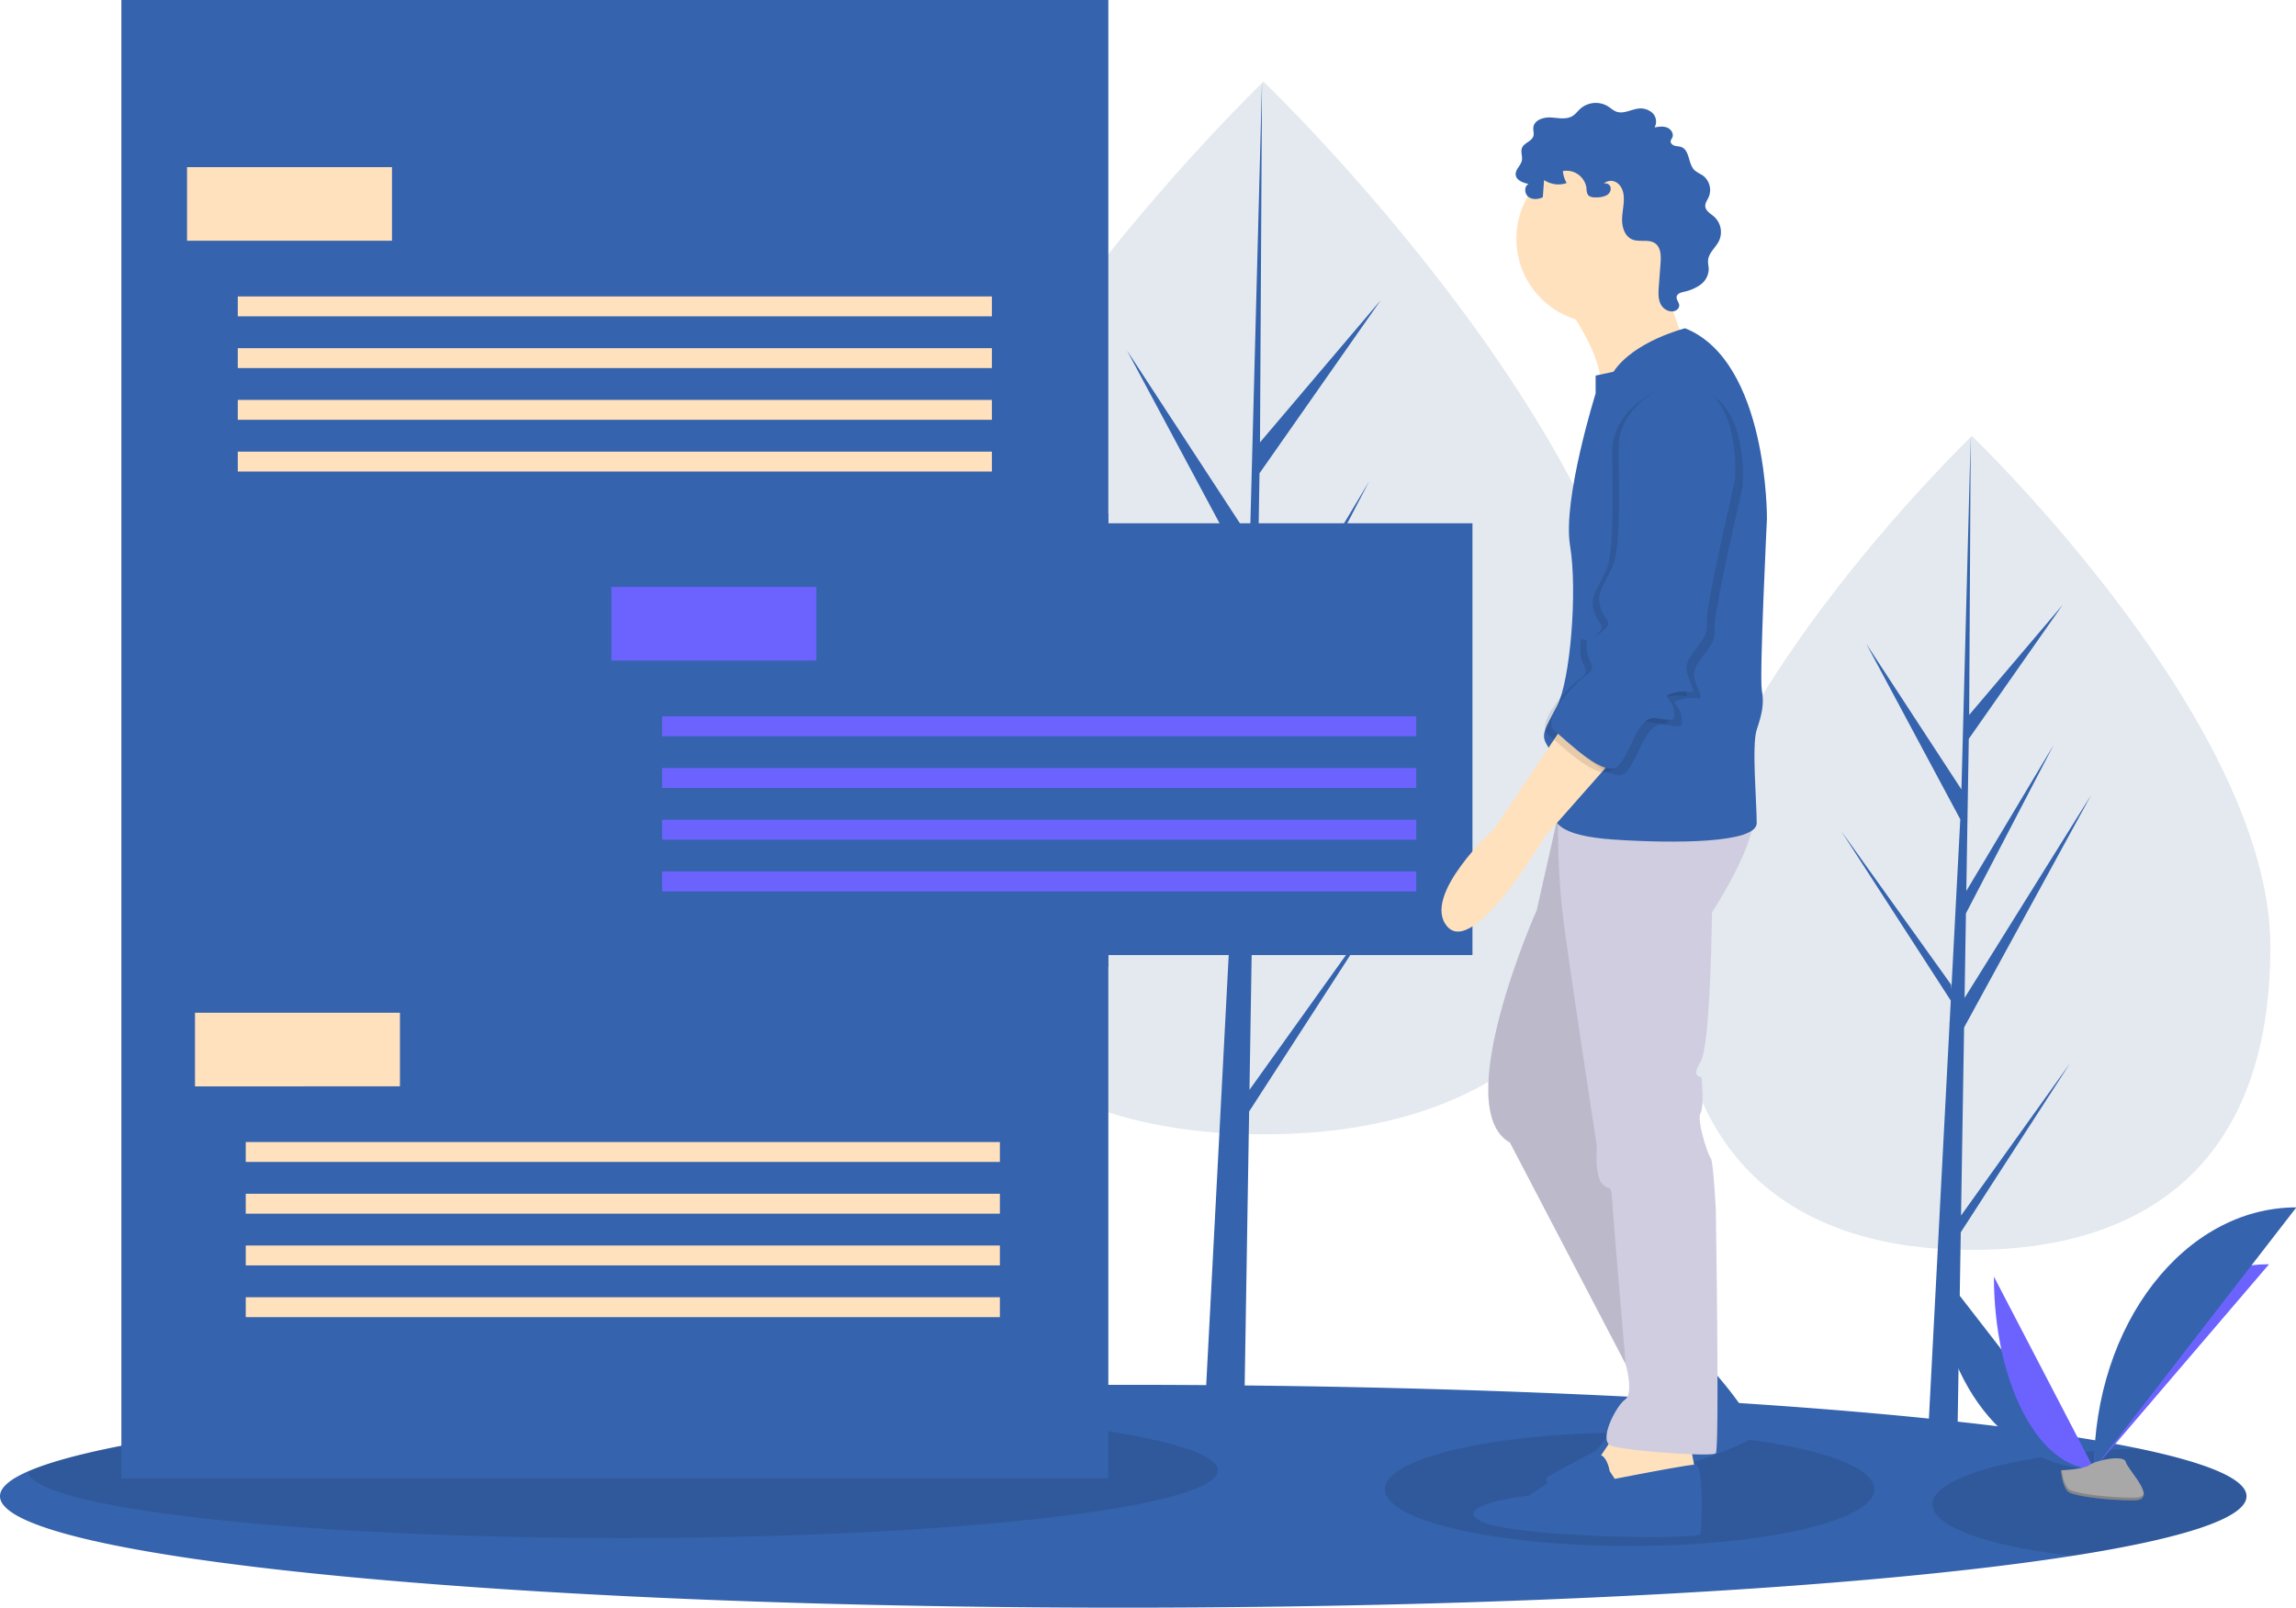 <svg xmlns="http://www.w3.org/2000/svg" width="257" height="180" viewBox="0 0 257 180">
    <g fill="none" fill-rule="nonzero">
        <path fill="#E3E9EF" d="M254.132 105.975c0 25.161-14.958 33.946-33.41 33.946-18.45 0-33.408-8.785-33.408-33.946 0-25.16 33.409-57.17 33.409-57.17s33.409 32.01 33.409 57.17z"/>
        <path fill="#3563AD" d="M219.506 136.072l.342-21.057 14.24-26.05-14.186 22.747.153-9.469 9.814-18.847-9.773 16.342.277-17.03 10.509-15.004-10.466 12.327.173-31.225-1.086 41.336.089-1.705-10.685-16.355 10.514 19.629-.996 19.018-.03-.505-12.317-17.21 12.28 18.994-.124 2.378-.023.036.01.195-2.525 48.252h3.374l.405-24.923 12.25-18.948z"/>
        <path fill="#E3E9EF" d="M184.641 83.075c0 32.541-19.345 43.903-43.21 43.903-23.863 0-43.208-11.362-43.208-43.903 0-32.542 43.209-73.94 43.209-73.94s43.209 41.398 43.209 73.94z"/>
        <path fill="#3563AD" d="M139.858 122l.442-27.234 18.417-33.692-18.347 29.42.199-12.246 12.692-24.376-12.64 21.136.358-22.025 13.592-19.406-13.536 15.943.224-40.385-1.405 53.463.116-2.206-13.82-21.152 13.598 25.386-1.288 24.597-.038-.653-15.93-22.259 15.882 24.566-.161 3.076-.03.046.014.253-3.267 62.405h4.365l.524-32.233 15.843-24.506z"/>
        <path fill="#3563ad" d="M251.46 167.49c0 2.45-7.118 4.737-19.415 6.663-22.283 3.493-61.57 5.812-106.316 5.812C56.292 179.965 0 174.38 0 167.49c0-.952 1.08-1.885 3.128-2.776 2.308-1.01 5.85-1.972 10.458-2.871 9.5-1.854 23.533-3.438 40.651-4.615 19.87-1.364 43.9-2.176 69.823-2.207a1260 1260 0 0 1 15.26.07c15.267.162 29.715.596 42.846 1.25l1.751.09.596.031c.054.003.107.005.16.01a791.888 791.888 0 0 1 9.977.586c7.72.502 14.848 1.085 21.258 1.742 1.095.111 2.169.225 3.222.342 8.11.889 14.94 1.899 20.202 2.996 7.777 1.621 12.128 3.436 12.128 5.352z"/>
        <ellipse cx="182.414" cy="166.711" fill="#000" opacity=".1" rx="27.395" ry="6.348"/>
        <path fill="#000" d="M251.46 167.49c0 2.45-7.118 4.737-19.415 6.663-9.298-1.015-15.735-3.207-15.735-5.746 0-3.162 9.972-5.783 23.022-6.268 7.777 1.621 12.128 3.436 12.128 5.352zM136.31 164.596c0 4.182-29.817 7.572-66.596 7.572-36.434 0-66.035-3.325-66.587-7.454 7.072-3.087 25.69-5.738 51.11-7.486a576.91 576.91 0 0 1 15.477-.205c36.779 0 66.595 3.39 66.595 7.573z" opacity=".1"/>
        <path fill="#3563ad" d="M13.586 0h110.473v165.486H13.586z"/>
        <path fill="#3563AD" d="M20.268 57.464h103.791v50.782H20.268z"/>
        <path fill="#3563ad" d="M62.141 58.577h102.677v48.332H62.141z"/>
        <path fill="#6C63FF" d="M68.433 65.705h22.941v8.241H68.433zM74.113 80.182h84.414v2.227H74.113zM74.113 85.973h84.414V88.2H74.113zM74.113 91.764h84.414v2.227H74.113zM74.113 97.555h84.414v2.227H74.113z"/>
        <path fill="#FFE1BE" d="M20.936 18.709h22.941v8.241H20.936zM26.616 33.186h84.414v2.227H26.616zM26.616 38.977h84.414v2.227H26.616zM26.616 44.768h84.414v2.227H26.616zM26.616 50.559h84.414v2.227H26.616zM21.827 113.368h22.941v8.241H21.827zM27.507 127.845h84.414v2.227H27.507zM27.507 133.636h84.414v2.227H27.507zM27.507 139.427h84.414v2.227H27.507zM27.507 145.218h84.414v2.227H27.507zM175.17 34.028s4.58 5.867 4.007 10.017c-.572 4.15 9.446-5.724 9.446-5.724s-3.435-7.156-1.575-10.59c1.86-3.435-11.878 6.297-11.878 6.297z"/>
        <path fill="#3563AD" d="M191.199 152.81s6.01 6.584 5.009 8.015c-1.002 1.431-18.605 6.87-20.609 6.583-2.003-.286-3.005-1.717-2.29-2.146.716-.43 5.296-2.863 5.296-2.863l3.864-4.436s2.862-1.574 2.862-2.433c0-.859 5.868-2.72 5.868-2.72z"/>
        <path fill="#FFE1BE" d="M181.038 160.11s-2.29 3.72-2.72 3.864c-.429.143 2.147 5.295 2.147 5.295l6.01-1.86 3.292-2.72-.715-3.72-8.014-.86z"/>
        <path fill="#D0CDE1" d="M174.884 89.126l-2.862 12.737s-9.875 22.182-3.006 26.046l15.027 28.766 8.014-3.578-13.452-29.481 6.154-33.918-9.875-.572z"/>
        <path fill="#000" d="M174.884 89.126l-2.862 12.737s-9.875 22.182-3.006 26.046l15.027 28.766 8.014-3.578-13.452-29.481 6.154-33.918-9.875-.572z" opacity=".1"/>
        <path fill="#D0CDE1" d="M175.886 91.13h-1.452a80.91 80.91 0 0 0 .736 13.166c1.002 7.299 3.578 24.043 3.578 24.043s-.286 3.148.572 4.15c.859 1.002 1.002-.286 1.145 2.004.143 2.29 1.503 18.21 1.503 18.21s.93 3.256-.072 3.972c-1.002.716-3.005 4.58-1.574 5.152 1.431.572 11.306 1.288 11.735.859.43-.43 0-27.335 0-27.335s-.286-5.438-.572-5.724c-.286-.287-1.574-4.15-1.145-5.01.43-.858.143-3.434.143-3.863 0-.43-1.288 0-.143-1.86 1.145-1.861 1.288-16.745 1.288-16.745s6.154-9.445 4.293-11.878l-20.035.858z"/>
        <circle cx="179.177" cy="26.729" r="9.445" fill="#FFE1BE"/>
        <path fill="#3563AD" d="M188.623 36.747s-5.725 1.43-8.015 4.866l-2.003.429v2.003s-3.721 11.879-2.863 17.03c.86 5.153 0 15.17-1.43 17.89-1.432 2.719-1.861 3.291-1.146 4.436.716 1.145 1.718 5.01 1.002 6.727-.715 1.717 0 3.434 6.583 3.864 6.584.429 15.886.429 15.886-1.86 0-2.29-.573-8.73 0-10.448.572-1.717.859-2.862.572-4.436-.286-1.575.573-19.178.573-19.178s.143-17.602-9.16-21.323z"/>
        <path fill="#FFE1BE" d="M175.17 80.968l-7.871 11.736s-8.3 7.585-5.295 11.02c3.005 3.434 10.876-10.019 10.876-10.019l8.587-9.731-6.297-3.006z"/>
        <path fill="#3563AD" d="M180.179 164.69s-.286-1.861-1.288-1.861-7.728 4.58-7.728 4.58-8.873 1.001-5.438 2.862c3.434 1.86 24.472 2.146 24.615 1.43.143-.715.43-7.771-.573-7.75-1.001.023-9.016 1.597-9.016 1.597l-.572-.859zM179.849 21.85a2.37 2.37 0 0 1-1.08.243c-.386.022-.846-.002-1.052-.33a1.507 1.507 0 0 1-.131-.687 2.264 2.264 0 0 0-2.646-1.928c.04.473.185.931.422 1.343a2.872 2.872 0 0 1-2.525-.336l-.146 1.927c-.513.246-1.17.297-1.618-.054-.448-.351-.484-1.176.022-1.435-.625-.13-1.39-.41-1.436-1.048-.042-.582.575-1.007.689-1.58.093-.465-.163-.972.018-1.412.238-.578 1.1-.726 1.274-1.326.088-.306-.039-.633-.009-.95.08-.829 1.122-1.173 1.954-1.126.831.047 1.74.268 2.446-.173.342-.214.582-.557.883-.826a2.622 2.622 0 0 1 3.044-.265c.335.208.627.496 1 .623.763.259 1.56-.23 2.357-.344a1.959 1.959 0 0 1 1.643.476c.439.422.54 1.087.244 1.62.469-.08.965-.156 1.406.02.441.175.779.703.574 1.132a1.467 1.467 0 0 0-.178.364c-.041.25.2.462.442.534.242.071.505.058.743.145.98.359.745 1.927 1.518 2.63.264.193.544.365.836.513.79.547 1.09 1.573.719 2.46-.155.343-.414.67-.383 1.044.044.526.607.814 1.002 1.163.74.682.958 1.761.543 2.677-.364.758-1.15 1.333-1.23 2.17-.035.363.074.726.068 1.091a2.25 2.25 0 0 1-.967 1.699 5.03 5.03 0 0 1-1.856.772c-.312.075-.685.192-.76.504-.09.37.323.706.28 1.084a.629.629 0 0 1-.252.408c-.559.437-1.442.062-1.783-.559-.342-.62-.298-1.374-.245-2.08l.192-2.57c.06-.8.054-1.75-.598-2.217-.72-.516-1.77-.098-2.585-.447-.849-.363-1.154-1.427-1.12-2.35.035-.923.3-1.848.147-2.76-.188-1.128-1.193-1.887-2.207-1.155.892-.122 1.045.901.341 1.315z"/>
        <path fill="#000" d="M187.764 43.616s-5.725 2.29-5.725 7.156.287 11.306-.715 13.452c-1.002 2.147-1.86 2.863-1.288 4.58.572 1.717 1.574 1.431 0 2.72-1.574 1.287-1.431-.86-1.574 1.287-.144 2.147 1.43 2.433 0 3.435-1.432 1.002-5.152 5.009-3.578 6.297 1.574 1.288 5.724 5.438 7.155 3.864 1.432-1.574 2.147-5.582 4.15-5.295 2.004.286 2.29.429 2.004-1.002-.286-1.431-1.574-1.431.143-1.86 1.718-.43 2.433.572 1.86-.86-.572-1.43-1.001-2.003.144-3.577 1.145-1.574 1.717-2.004 1.574-3.578-.143-1.574 3.149-15.742 3.149-15.742s1.001-12.022-7.3-10.877z" opacity=".1"/>
        <path fill="#000" d="M186.19 43.33s-5.725 2.29-5.725 7.156c0 4.865.286 11.305-.715 13.452-1.002 2.147-1.86 2.862-1.288 4.58.572 1.717 1.574 1.43 0 2.719-1.575 1.288-1.432-.859-1.575 1.288-.143 2.147 1.431 2.433 0 3.435-1.43 1.001-5.152 5.008-3.577 6.296 1.574 1.289 5.724 5.439 7.155 3.865 1.431-1.575 2.147-5.582 4.15-5.296 2.004.287 2.29.43 2.004-1.001-.286-1.432-1.574-1.432.143-1.86 1.717-.43 2.433.572 1.86-.86-.572-1.43-1.001-2.003.144-3.577 1.145-1.575 1.717-2.004 1.574-3.578-.143-1.574 3.148-15.743 3.148-15.743s1.002-12.021-7.298-10.876z" opacity=".1"/>
        <path fill="#3563AD" d="M186.905 42.9s-5.724 2.29-5.724 7.156.286 11.306-.716 13.453c-1.002 2.146-1.86 2.862-1.288 4.58.573 1.717 1.574 1.43 0 2.719-1.574 1.288-1.431-.86-1.574 1.288-.143 2.146 1.431 2.432 0 3.434-1.431 1.002-5.152 5.01-3.578 6.297 1.574 1.288 5.725 5.438 7.156 3.864 1.43-1.574 2.146-5.581 4.15-5.295 2.004.286 2.29.43 2.004-1.002-.287-1.43-1.575-1.43.143-1.86 1.717-.43 2.433.572 1.86-.859-.572-1.431-1.002-2.003.143-3.578 1.145-1.574 1.718-2.003 1.574-3.578-.143-1.574 3.149-15.742 3.149-15.742s1.002-12.021-7.299-10.876zM216.824 141.775c0 12.52 7.855 22.653 17.562 22.653"/>
        <path fill="#6C63FF" d="M234.386 164.428c0-12.662 8.766-22.908 19.599-22.908M223.187 142.91c0 11.893 5.009 21.518 11.2 21.518"/>
        <path fill="#3563AD" d="M234.386 164.428c0-16.18 10.132-29.271 22.653-29.271"/>
        <path fill="#A8A8A8" d="M230.691 164.587s2.491-.076 3.242-.61c.75-.535 3.83-1.174 4.017-.316.186.857 3.743 4.263.931 4.286-2.812.022-6.533-.438-7.283-.895-.749-.456-.907-2.465-.907-2.465z"/>
        <path fill="#000" d="M238.931 167.648c-2.812.023-6.533-.438-7.282-.894-.571-.348-.798-1.595-.874-2.17l-.084.003s.158 2.01.907 2.465c.75.457 4.471.917 7.283.895.812-.007 1.092-.296 1.077-.723-.113.258-.423.42-1.027.424z" opacity=".2"/>
    </g>
</svg>
